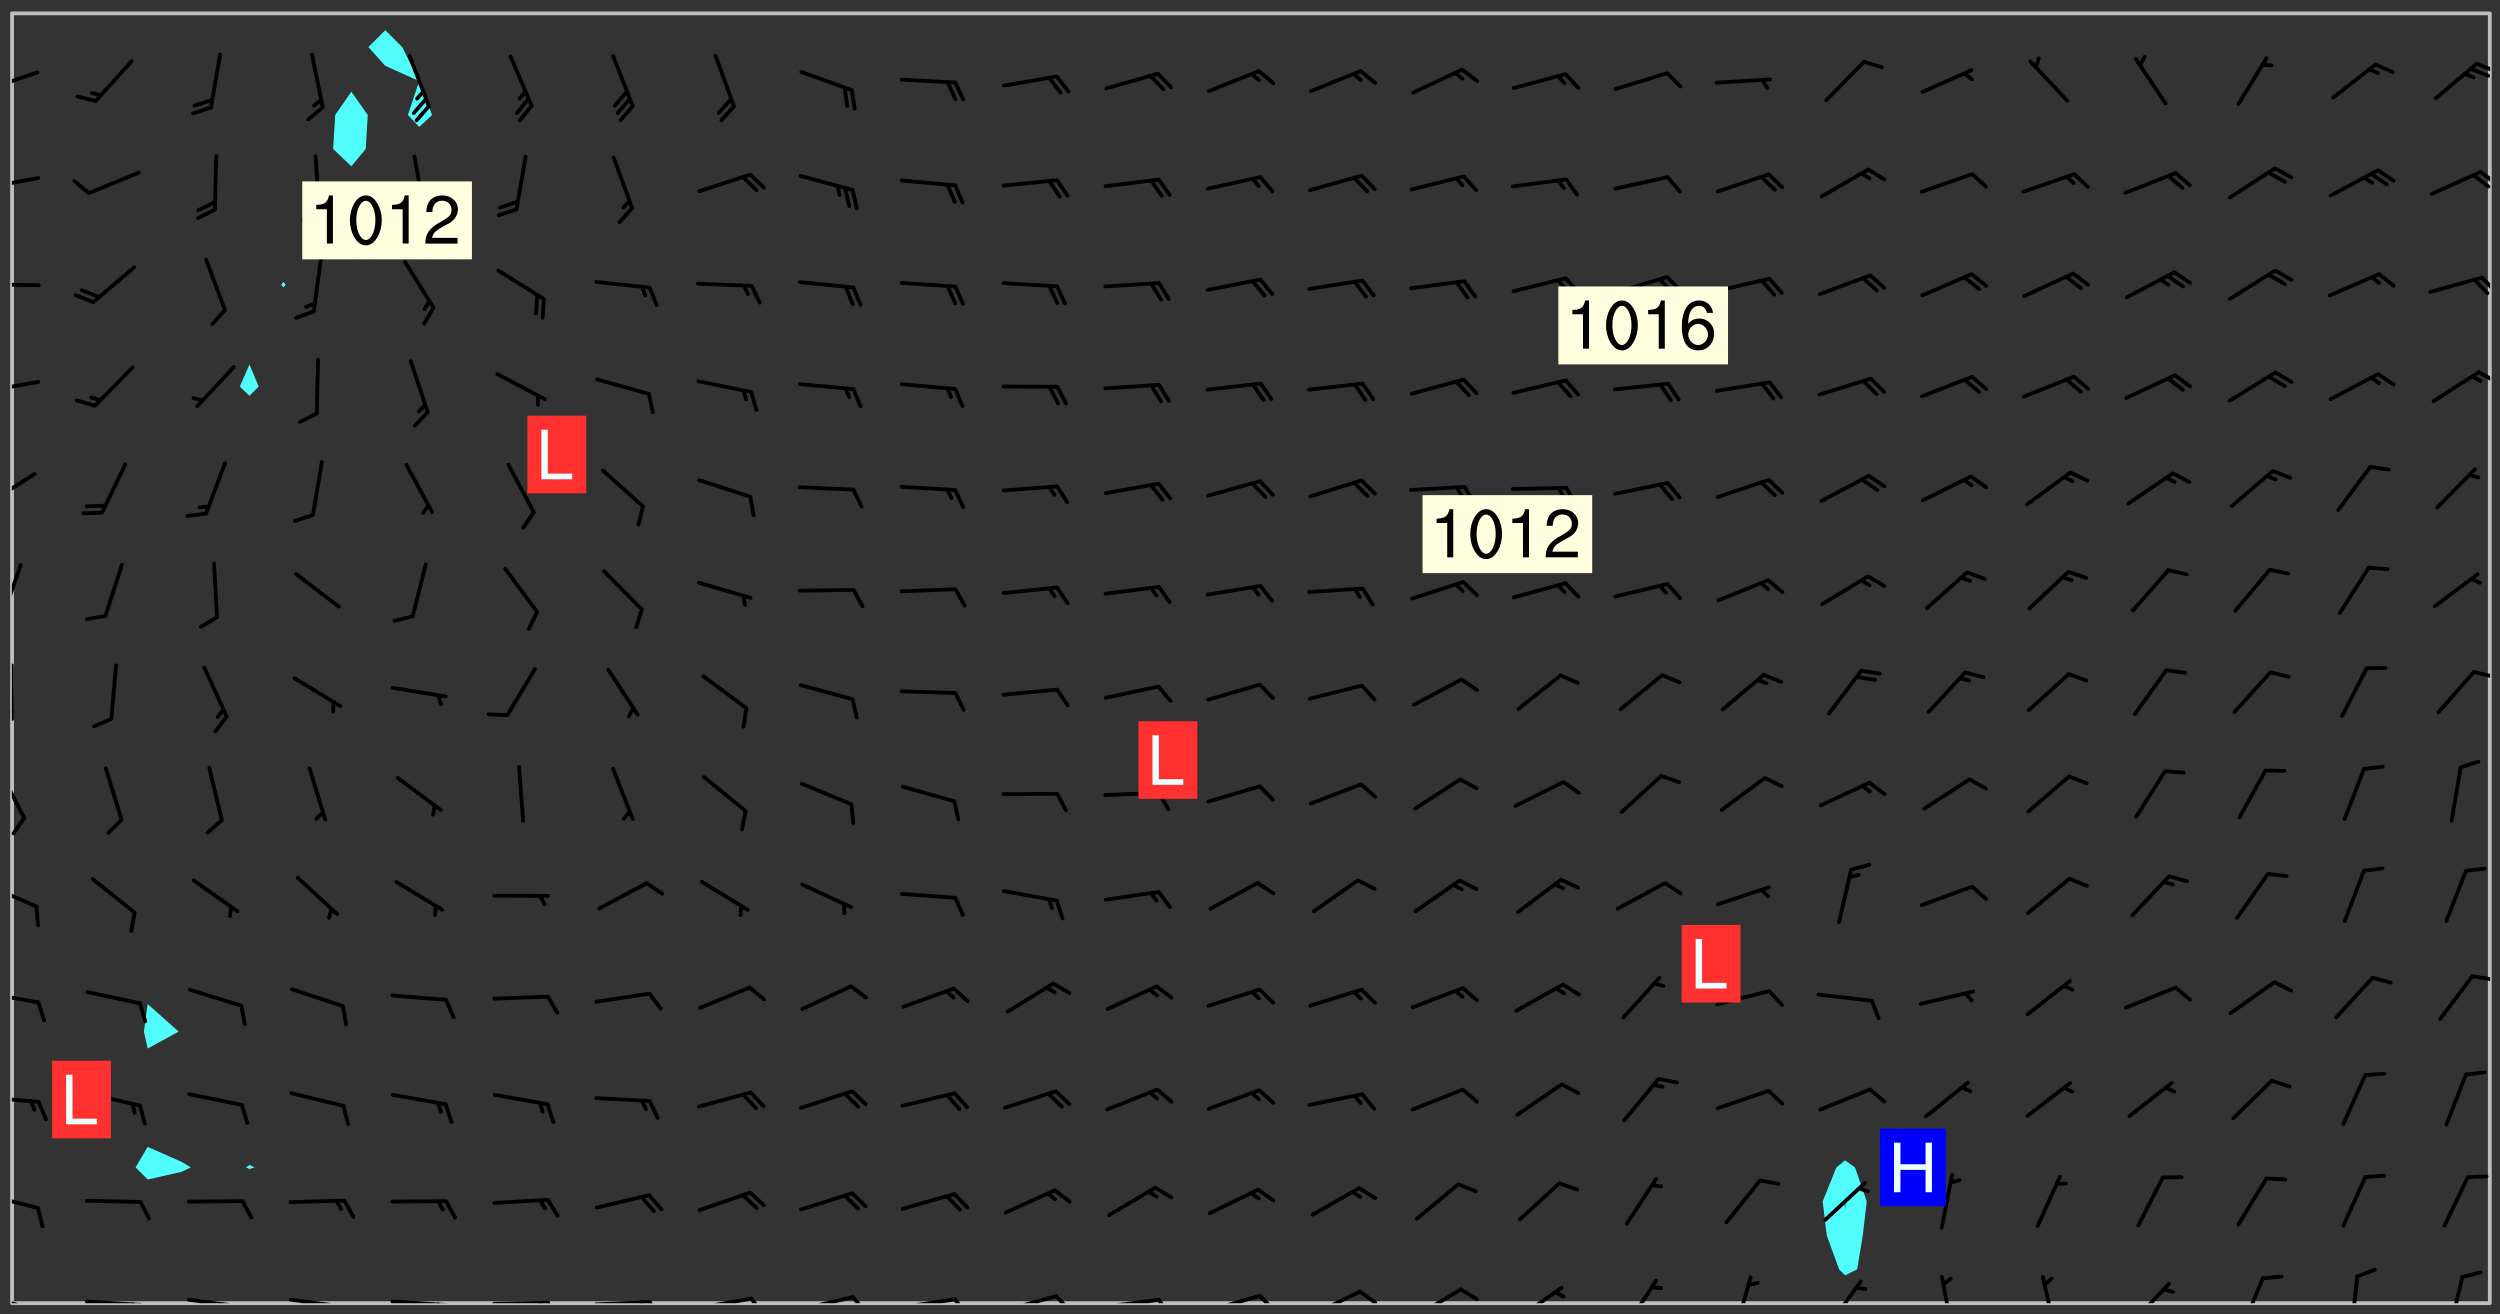 <svg xmlns="http://www.w3.org/2000/svg" role="img" xmlns:xlink="http://www.w3.org/1999/xlink" viewBox="142.45 309.95 326.84 171.84"><rect x="142.45" y="309.95" width="326.84" height="171.84" fill="#333333" stroke="none"/><defs><clipPath id="a"><path d="M144 311.672h1v168.656h-1zm0 0"/></clipPath><clipPath id="b"><path d="M144 311.672h324v168.656H144zm0 0"/></clipPath><clipPath id="c"><path d="M467 311.672h1v168.656h-1zm0 0"/></clipPath><clipPath id="d"><path d="M144 479h4v1.328h-4zm0 0"/></clipPath><clipPath id="e"><path d="M153 479h9v1.328h-9zm0 0"/></clipPath><clipPath id="f"><path d="M160 480h3v.328h-3zm0 0"/></clipPath><clipPath id="g"><path d="M159 480h2v.328h-2zm0 0"/></clipPath><clipPath id="h"><path d="M166 479h9v1.328h-9zm0 0"/></clipPath><clipPath id="i"><path d="M173 480h3v.328h-3zm0 0"/></clipPath><clipPath id="j"><path d="M180 479h8v1.328h-8zm0 0"/></clipPath><clipPath id="k"><path d="M187 480h2v.328h-2zm0 0"/></clipPath><clipPath id="l"><path d="M193 479h9v1.328h-9zm0 0"/></clipPath><clipPath id="m"><path d="M200 480h3v.328h-3zm0 0"/></clipPath><clipPath id="n"><path d="M199 480h2v.328h-2zm0 0"/></clipPath><clipPath id="o"><path d="M206 480h9v.328h-9zm0 0"/></clipPath><clipPath id="p"><path d="M213 480h3v.328h-3zm0 0"/></clipPath><clipPath id="q"><path d="M212 480h2v.328h-2zm0 0"/></clipPath><clipPath id="r"><path d="M220 479h8v1.328h-8zm0 0"/></clipPath><clipPath id="s"><path d="M227 479h2v1.328h-2zm0 0"/></clipPath><clipPath id="t"><path d="M226 479h2v1.328h-2zm0 0"/></clipPath><clipPath id="u"><path d="M233 479h8v1.328h-8zm0 0"/></clipPath><clipPath id="v"><path d="M240 479h3v1.328h-3zm0 0"/></clipPath><clipPath id="w"><path d="M246 479h9v1.328h-9zm0 0"/></clipPath><clipPath id="x"><path d="M253 479h3v1.328h-3zm0 0"/></clipPath><clipPath id="y"><path d="M260 479h8v1.328h-8zm0 0"/></clipPath><clipPath id="z"><path d="M267 479h3v1.328h-3zm0 0"/></clipPath><clipPath id="A"><path d="M273 479h8v1.328h-8zm0 0"/></clipPath><clipPath id="B"><path d="M280 479h3v1.328h-3zm0 0"/></clipPath><clipPath id="C"><path d="M286 479h9v1.328h-9zm0 0"/></clipPath><clipPath id="D"><path d="M293 479h3v1.328h-3zm0 0"/></clipPath><clipPath id="E"><path d="M300 479h8v1.328h-8zm0 0"/></clipPath><clipPath id="F"><path d="M306 479h4v1.328h-4zm0 0"/></clipPath><clipPath id="G"><path d="M313 478h8v2.328h-8zm0 0"/></clipPath><clipPath id="H"><path d="M320 478h3v2.328h-3zm0 0"/></clipPath><clipPath id="I"><path d="M327 478h7v2.328h-7zm0 0"/></clipPath><clipPath id="J"><path d="M333 478h3v2.328h-3zm0 0"/></clipPath><clipPath id="K"><path d="M340 478h7v2.328h-7zm0 0"/></clipPath><clipPath id="L"><path d="M354 477h6v3.328h-6zm0 0"/></clipPath><clipPath id="M"><path d="M369 476h3v4.328h-3zm0 0"/></clipPath><clipPath id="N"><path d="M381 477h5v3.328h-5zm0 0"/></clipPath><clipPath id="O"><path d="M396 476h2v4.328h-2zm0 0"/></clipPath><clipPath id="P"><path d="M409 476h3v4.328h-3zm0 0"/></clipPath><clipPath id="Q"><path d="M420 477h7v3.328h-7zm0 0"/></clipPath><clipPath id="R"><path d="M435 476h4v4.328h-4zm0 0"/></clipPath><clipPath id="S"><path d="M449 476h2v4.328h-2zm0 0"/></clipPath><clipPath id="T"><path d="M462 476h3v4.328h-3zm0 0"/></clipPath><clipPath id="U"><path d="M144 465h4v4h-4zm0 0"/></clipPath><clipPath id="V"><path d="M144 453h4v2h-4zm0 0"/></clipPath><clipPath id="W"><path d="M144 439h4v3h-4zm0 0"/></clipPath><clipPath id="X"><path d="M465 437h3v2h-3zm0 0"/></clipPath><clipPath id="Y"><path d="M144 425h4v4h-4zm0 0"/></clipPath><clipPath id="Z"><path d="M144 410h2v8h-2zm0 0"/></clipPath><clipPath id="aa"><path d="M144 416h2v4h-2zm0 0"/></clipPath><clipPath id="ab"><path d="M144 396h1v9h-1zm0 0"/></clipPath><clipPath id="ac"><path d="M144 402h1v2h-1zm0 0"/></clipPath><clipPath id="ad"><path d="M465 397h3v2h-3zm0 0"/></clipPath><clipPath id="ae"><path d="M144 383h2v8h-2zm0 0"/></clipPath><clipPath id="af"><path d="M144 371h4v5h-4zm0 0"/></clipPath><clipPath id="ag"><path d="M144 359h4v3h-4zm0 0"/></clipPath><clipPath id="ah"><path d="M466 358h2v3h-2zm0 0"/></clipPath><clipPath id="ai"><path d="M144 346h4v2h-4zm0 0"/></clipPath><clipPath id="aj"><path d="M466 345h2v4h-2zm0 0"/></clipPath><clipPath id="ak"><path d="M144 332h4v3h-4zm0 0"/></clipPath><clipPath id="al"><path d="M466 332h2v3h-2zm0 0"/></clipPath><clipPath id="am"><path d="M465 332h3v3h-3zm0 0"/></clipPath><clipPath id="an"><path d="M144 319h4v3h-4zm0 0"/></clipPath><clipPath id="ao"><path d="M466 318h2v2h-2zm0 0"/></clipPath><g id="ap" clip-path="url(#clip1)"><path fill="#fff" fill-opacity="0" fill-rule="evenodd" d="M0 0h1000v1000H0zm0 0"/><path fill="#d3d3d3" fill-opacity="0" fill-rule="evenodd" d="M162.152 355.867l-.234.293.059.234.117.172.176.234.293.348.113.059.117-.172.059-.234.176-.176.465-.176h.699l.234.293.289.816.059.176.176.23.352.234.699.699.172.176.234.348.234.41.289.582.41.465.23.234.234.176.117.23.176.293.172 1.164v.234l.059.289.059.117.117.117.348.41.117.172.176.176.176.234.117.172.172.352.059.234.234.406.234-.059-.176.176-.059.93h-.582l-.234-.113-.348.113-.117.117-.059.293-.059.176-.117.172-.465.293-.059.234-.059.113v.645l.059.172v.41l.059.059v.406l.059.406.117.176.059.059.23.641-.059.293v.699l-.059.582v.234l-.059.23-.055.352v1.922l.055.117h.426l-.367.117-.023.352.891 1.168 1.742.539 1.34.359v.539l.09.809.535.715 1.52.27.891-.086.09 1.164.535.18 1.16-.18 2.055-.984 1.16-.363 1.879-.176 1.695-.18-.18.719-1.516.086-1.25.09-.805.27-1.074.809.27.719.535.898-.18.625-.266.809.266 1.078.625.898.805.18 1.25-.18-.266.723.098.504.055.293v.172l.059.293v.406l.176.117.352.117h.406l.293-.176.113-.117.059-.117.117-.23.059-.176.352-.465.23-.176.176-.059.176.059.059.176.117.988.055.469.059.172.117.234.176.059.816.059h.289l.117.234.059.406.059.352v1.105l.117.293.117.348.289.699.176.352.582.754.352.176.172.059.469.234.641.465.348.234.293.176.293.055.23.062.816.348.293.176.113.172.352.352.117.176.523.641v.289l.059.352v.348l.059.352.059.289.117.059.172.059h.176l.582.234.176.117.176.289.176.234.113.234.293.23.117.117v.41l.059.055.289.234.234.117.059.117.117.172.059.117.23.234.059.176.234.059.117.059-.117.113-.059.117v.117l-.117.293-.117.289v.582l.176.117.117.059.059.117.117.117.113.059.176.348.059.352.059.406v.176l-.059.176-.117.699v.172l.117.176.293.293h.406l.176.117.117.172.117.293v.234h-.527l-.23-.234h-.234l-.176.059-.059.699.059.348.117.176.176.41.117.23.289.469.176.055h.523l.234.059.758.641.059.293v.234l.059.059.23.348v.352l-.117.172v.293l.293.289.293.176.172.059.293.176.293.117.582.406.289.234.293.176.219.16.016.012.23.176.641.523.176.234.117.176.176.176.113.172v.641l.117.176.469.117.582.117.234.059.23.113.293.117.113.059.586.352.289.172.176.062.176.055.176.059.699.352.289.176.234.055.289.176.234.117.641.406.293.117.172.059.234.059.41.059.23.059.234.117.059.172-.41.176.469.059.059.293.113.234.176.055.234.059.176.059.406.117.641.234.117.172.059.234v.176l-.059.117-.059.406.234.234.117.059.348.117.641.23.176.117.289.117.176.176.234.465.582 1.105.176.176.348.176.176.117.352.117 1.047.523.234.059.465.113.293.059.465.176.758.582.234.234.348.465.176.176.289.234.816.699.293.176.289.289.293.176.293.289.695.641.176.176.293.234.289.234.469.289.641.582.348.234.234.293.348.348.352.465.934.992.348.406.117.176.234.059.113.117.645.176.23.113.234.059.293.176.23.117.934.699.406.406.234.176.406.176.234.117.816.348.348.234.234.117.293.289.23.117.758.352.352.172.23.059.293.117.234.059.871.176h.816l.469.23.172.059.875.699.465.117.293.059.176.059.23.059.469.059.348.059.352.059.406.059h.293l.172.059v.23l.176.176h.293l.348.059.352.059.699.117h.641l.465-.234.293-.176.172-.117.41-.172.289-.176.934-.465.469-.293.523-.293.465-.172.465-.176 1.051-.465.289-.117.41-.117.289-.117.527-.176 1.516-.699.582-.348.289-.059.293-.059.348-.117.875-.23.352-.117h.113l.234-.059.875-.234.234-.059h.812l.352-.059.816-.117.172-.059.352-.055.293-.059.23-.059.816-.176.176-.059h.348l.234-.059.465-.117.758-.172.234-.059h.348l.41-.117.289-.059 1.285-.059h.289l.41-.059.23-.059h.176l.875-.117h.406l.41-.117h.348l.352-.113.871-.059h1.75l1.047.289.41.117.289.117.352.117.289.117 1.051.172.289.059h.293l.293.059.172.059.41.059.172.059.117.059h.117l.117.059.352.059h.113l.41.066 1.922.395 1.926.395 1.52.449 1.695.719 2.145.805 1.605-.719 1.43-.805 1.16-1.078 1.25-.449 3.035-.719 1.875-.359 2.145-1.348 2.234-1.254 2.5-1.258 1.695-.449 1.785-.18 1.16-.27.625.539 1.34-.27.715-.988.984-1.344.445-.18.805-.359 1.875-.539 1.785-.449 1.25-.27 1.16-.09 1.699-.09 1.961-.27 1.25-.09h.539l.625-.09h.891l2.145-.18 2.41-.18 2.59-.09 1.695.18 1.609.09 1.43.359 1.16.719 1.875.988 1.16 1.527.266.715.629.09.355.898.535.539.535 1.527 1.074.359h.535l-.805.535.09 1.707.715 2.695.891.805.895.988.715 1.258 1.785.539 1.52-.18.355 1.344 1.609-.805.98-.539.27.27.316-.215.219-.145.801.449.449-.359h.355l.535-.27.539-.719.535-.27.625-.988 1.16.449.84.371 1.395.617 1.695-.18h1.605l1.785.09.18-1.707.535-1.344.805.27.492.848.402.406-.09.539v.359l.715.449.711-.27h1.43l.359.988.445 1.258.715 1.344 1.25.629 1.695.629.715-.18.18-.539.98-.09.449.359.086 1.258-.266.629-.535.18v.539l.715.984.266.539.984.988.801 1.078-.266.359-.09.898-.625 2.332-.355 2.066-.09 1.793-.18.719-.09.539v1.438l-.98 1.883-.359 1.707-.535.898-.805 1.168-.266.539 2.055 1.254.086.359-.355.539-.09-.18v.809l.09 1.438-.445.715-1.074.094-.266.715.535.898.805.719 1.16.809 1.34.27.445.359-.355.449-1.789-.09-1.25-.449-.715-.719-.625-.09-.176 3.59-.188 1.309h89.359V311.703h-55.27v49.082l.762.125 3.289.543 2.023 2.836v2.754l2.352.332 2.348.332h4.051l-1.379 4.16-2.023.707-2.023.703-.543.344-2.594 1.617-.188.117-2.023-2.078-.73-2.742-2.672-2.078-1.375-3.5-.066-.082-1.957-2.672 2.75-1.418v-49.082H294.422v91.414l.117.031.133.012.074.074.105.047.09.059.086.059.09.059.297.297.059.09.031.117.027.117.016.137-.031.117-.059.09-.059.086-.043.105-.047.102-.027.121v.145l.176.27.148.148.074.086.074.074.043.105.062.09.059.086.043.105.059.09.047.102.043.105.059.086.117.18.074.074.062.086.059.09.043.105.059.09.059.086.062.09.059.09.043.102.117.18.074.074.059.086.074.074.09.059.105.047h.148l.133-.016.133.016.102-.047.074-.074.047-.102-.016-.133v-.148l-.047-.105-.027-.117-.047-.102-.027-.121-.043-.102-.062-.09-.043-.102-.043-.105-.031-.117-.016-.133-.012-.137.086-.059.059-.086.121-.031.043.105.016.133v.117l.059.102.059.09.09.059.148.148.059.09.043.105-.012.102.086.059.105.047.086.059.09.059.074.074-.117.027-.105.047-.086.059-.074.074-.059.09-.062.086-.027.121-.047.102-.043.105-.031.117-.012.133-.016.133v.148l.027.117.047.105.043.102.059.09.074.074.09.059.074.074.09.059.059.09.043.105.047.102.117.031.133.016h.148l.117-.031.105.043.043.105.047.102.027.121L299.5 410l.027.117.031.121.027.117.105.043.102.047.133-.016.148.148.062.086.074.074.07.074.09.062.105.043.102.043.117.031.137.016.117-.031.074-.074.027-.117-.012-.133-.031-.121-.027-.117.043-.105h.117l.09.062.117.027h.148l.133.016h.148l.133.016.133-.016h.148l.133-.016.133-.012.137.012.117-.027.133-.016.191-.059-.059.176-.016.133-.027.121-.016.133-.059.086-.133.016-.105.047-.105.043-.117.031-.117.027-.266.031h-.148l-.133.016-.074.074.059.086.148.148.117.18.074.07.09.062.09.059.086.059.09.059.102.043.105.062.105.043.086.059.105.047.102.043.18.117.059.09-.043.102-.047.105.016.133.223.223.059.09.043.102.031.121.043.102.016.133.031.117.012.137.031.117.148.148.102.043.105.043.117.031.133.016.137.016h.117l.117-.031.09-.059.043-.105.047-.102.043-.105.031-.117.012-.133v-.148l-.012-.133-.016-.133-.031-.117-.043-.105-.047-.105-.043-.102-.043-.105-.016-.133.016-.133.027-.117.031-.117.027-.121.047-.102.09-.059.086-.062.074-.074.09-.059.223-.223.059-.086.074-.074.117-.18.059-.086v-.148l-.074-.074-.102-.047-.105-.043-.102-.043-.059-.09-.047-.105-.027-.117.09-.059.117-.031.102-.043.18-.117.148-.148.012-.133-.012-.105-.09-.059-.133.016h-.148l-.133.016-.133-.016-.121-.031-.086-.059-.074-.074-.059-.09-.062-.086-.117-.18-.059-.086.031-.121.086-.059.121-.031.059-.086v-.121l-.031-.117-.059-.09-.059-.086-.047-.105-.027-.117-.016-.133.059-.09.074-.074.09-.059.117-.18.074-.074.059-.086.148-.148.121-.031.133-.016.133.016.074.074.043.105.016.133-.031.117-.117.031-.133.012-.148.148-.043.105-.047.102-.027.121-.031.117v.148l.031.117.043.105.059.09.074.07.074.074.117.031.121.027.117-.027.133-.016h.117l.09.059.074.074.047.105.059.086.102.047.133.016.105.043.086.059-.012.105-.074.074-.18.117-.059.09-.09.059-.07.074-.074.074-.062.09-.027.117-.016.133.016.133-.016.133v.148l.016.133.027.117.031.121.074.074.09.059.086.059.09.059.117.031v.086l-.102.047-.09.059-.266.031-.117.027h-.148l-.105.043-.102.047-.059.09-.062.234-.012.133-.031.121-.016.133v.293l-.012.133.012.137.016.133.133.016.133.012.121.031.086.059.074.074.047.105.043.102.016.133v.445l-.016.133v.445l.031.266.027.117.016.133.031.117.086.211.031.266v.148l-.031.117-.027.117-.031.121-.027.117-.031.117-.031.121-.012.133-.016.133.09.059.117-.031.102.016.047.105-.031.266v.441l-.043.105-.047.105-.043.102-.043.105-.059.086-.031.121-.043.117-.031.117-.016.133.016.133.059.09.105.047.086.059.059.086-.012.137-.031.117-.043.102v.445l-.016.133v.148l-.031.117-.043.105-.027.117-.047.105-.043.102-.031.121-.027.117-.031.133-.031.117-.027.117-.043.105-.031.117-.031.121-.012.133-.016.133v.297l.027.117v.148l.047.398.027.117.059.09.121.031h.148l.133-.016.059.09v.117l-.059.09-.09.059-.102.043-.105.047-.09.059-.086.059-.137.016-.117-.031-.133-.016-.102.047-.062.086-.012.137-.016.133-.031.117-.027.117-.016.133-.031.121v.297l.016.133.031.117v.148l.012.133v.148l-.027.117-.047.102-.027.121-.031.117-.059.09-.074.074-.102.043-.105.047-.117.027-.121.031-.102-.047.059-.086.105-.047.027-.117.031-.117.027-.121.031-.117v-.148l.016-.133-.031-.117-.043-.105-.105.016-.074.074-.102.043-.09.062-.074.074-.043.102-.016.133-.031.117L304.25 426l-.031.117-.027.117-.031.121-.027.117-.031.117-.043.105-.09.059h-.09l-.117-.031-.031-.086.016-.137-.031-.117v-.148l-.012-.133v-.148l-.062-.234-.027-.121-.043-.102-.047-.105-.059-.086-.059-.09-.043-.105-.062-.086-.148-.148-.07-.074-.105-.047-.105-.043-.102-.043-.297-.297-.09-.074-.086-.059-.105-.043-.09-.062-.086-.059-.105-.043-.09-.059-.086-.062-.074-.07-.105-.047-.086-.059-.105-.043-.09-.062-.102-.043-.105-.043-.086-.059-.105-.047-.105-.043-.102-.047-.09-.059-.102-.043-.105-.043-.09-.062-.117-.027-.133-.016-.133.016H299.75l-.133.016-.117-.031-.09-.059-.074-.074-.09-.059-.102-.047h-.148l-.121-.027-.102-.043-.074-.074-.117-.18-.09-.059-.102-.043-.09-.062-.105-.043-.09-.059-.086-.059-.105-.047-.059-.086-.059-.09-.043-.105-.047-.102-.074-.074-.086-.059-.074-.074-.09-.059-.223-.223-.043-.105-.031-.266.105-.043h.145l.105.043.074.074.09.059.086.059.105.047.09.059.148.148.07.074.148.148.062.086.074.074.086.059.074.074.09.062.09.059.086.059.27.176.102.047.105.043.102.043.047-.074.059-.086.074-.074.07-.074.105.043.074.074.059.09.043.102.047.105.043.105.121.027.117-.027.074-.09.043-.105.059-.09.074-.074.105-.043.117-.027.133.012.09.059.148.148.059.09.043.105.047.102.043.105.043.102.105.047.105.043.133.016.086-.059.059-.09.074-.074.105-.043.117.027.105.047.102.043.105.043.102.047.18.117v.117l-.016.133.016.133.016.137.059.086.102.047.121.027.117.031h.148l.117-.031.059-.09.18-.117.059-.09.074-.074.059-.086.117-.18.18-.117.117.031.09.059.043.074-.016.133v.117l.09.059h.148l.133-.016.133-.012.266-.031.105-.043.117-.031.121-.027.074-.074.07-.074.062-.09-.016-.105-.047-.102-.102-.043-.105-.016-.117.027-.266.031h-.148l-.074-.074-.09-.059-.117-.031-.117-.027-.133-.016h-.148l-.133.016h-.297l-.105-.047-.148-.148-.043-.102-.059-.09.223-.223.086-.059.105-.043.117-.031.133-.016.133.016.137.016.102.043.133-.012.09-.062.102-.043.062-.09-.047-.102-.09-.059-.117-.031-.102-.043-.059-.09-.062-.09v-.117l.016-.133.105-.047.074-.07v-.121l-.09-.059-.031-.117.09-.059.074-.074.043-.105.059-.09.047-.102.016-.133v-.148l-.047-.105-.043-.102-.09-.059-.133-.016-.102-.043-.137-.016-.117-.031h-.445l-.133-.016-.133-.012-.133-.016-.117-.031h-.148l-.133-.016-.133-.012-.266-.031-.121-.043-.086-.059-.074-.074v-.148l.012-.133.105-.047.102-.043.133-.016h.152l.133-.016h.293l.121.031.102.043.09.059.234.062.121-.047.09-.059.102-.043.133-.016.105.043.102.047.133.012.121-.027h.145l.121-.031.117-.027.105-.047.074-.074.086-.059.148-.148.059-.086.047-.105.027-.117.016-.105-.102-.043-.09-.059-.117-.031-.105-.043-.09-.062-.074-.086-.074-.074-.102-.043-.105-.047-.102-.043-.059-.09-.047-.102-.086-.211-.062-.086-.059-.09-.074-.074-.086-.059h-.27l-.117.031-.09.059-.102.043-.133.016-.105-.016-.027-.117-.062-.09-.117-.031-.102-.043-.148-.148-.031-.117-.016-.105.074-.074.18-.117.117-.027.117-.031.137.016.102.043.105.043.102.047.105.043.117.031.133.016.117.027.133.016.105-.016.09-.059-.074-.074-.105-.043-.074-.074-.074-.09-.148-.148-.086-.059-.09-.059-.074-.074-.09-.059-.102-.047-.121-.027-.102-.047-.105-.043-.117-.031-.102-.043-.121-.031h-.148l-.117.031-.105.043-.086.062-.18.117-.086.059-.09.059-.105.047-.086.059-.105.043-.102.043-.105.047-.074.074-.059.09-.059.086-.047.105-.059.086-.074.074-.133-.012-.117-.031h-.117l-.074.074-.09.059-.074.074-.09.059-.086.059-.105.047-.102.043-.137.016-.102-.043-.148-.148-.105-.047h-.086l-.105.047-.102.043-.121.031-.117-.031-.074-.074v-.117l.031-.121.074-.07.059-.09.074-.074.117-.031.105-.043h.293l.133-.016.137-.016.102-.043.09-.059.102-.047.09-.059.133-.012.09.059.133.012.09-.059.086-.059.105-.043.09-.059.086-.062.09-.059.148-.148.059-.086.059-.09.105-.043.133-.016.117.027.121.031.059-.059.059-.09.031-.266.027-.117.105.012.133.016.102-.043.09-.059.059-.09.074-.074.059-.09.047-.102.012-.133-.012-.133-.047-.105-.148-.148-.059-.09-.059-.086-.043-.105v-.445l.016-.133v-.148l.012-.133-.059-.059-.09.059-.102-.043-.18-.117-.086-.059-.062-.09-.059-.09-.074-.074-.086-.059-.121.031-.102.012-.105.047-.086.059-.105.043-.148.148-.09.059-.086.059-.09.062-.105.043-.133.016v-.121l.105-.043.117-.031.074-.07.043-.105v-.148l-.027-.117-.148-.148-.133-.016h-.148l-.117.031-.105.043-.102.043-.09.062-.117.027-.074-.074.012-.133-.043-.102-.043-.105-.09-.059-.117.027-.121.031-.117.031-.102.043-.121.031-.102.043-.105.043-.09.059-.102.016v-.117l.016-.133-.059-.09-.074.043-.148.148-.059.09-.074.074-.047.105-.043.102-.074.074-.059.09-.074.074-.059.086-.074.074-.09.062-.074.07-.074.074-.102.016-.133.016-.105-.043v-.121l.148-.148.043-.102.059-.09.047-.102.043-.105.059-.09.031-.117.043-.102.031-.121.027-.117.047-.105.043-.102.043-.105.074-.07.09-.062.09-.059.102-.043h.297l.266-.031.105-.043-.074-.074-.117-.031-.105-.043-.09-.059-.102-.047-.09-.059-.102-.043-.105-.043-.09-.062-.086-.059-.105-.043-.102-.043-.121-.031-.117-.031-.102-.043L297.5 410.25l-.102-.043-.09-.059-.043-.105-.016-.133.102-.043.133-.016.137.016.133-.016.102-.043.059-.09.016-.105-.09-.059-.074-.074-.102-.043-.09-.059-.148-.148-.043-.105-.016-.133v-.293l-.059-.09-.09-.059-.074-.074-.043-.105-.031-.117-.059-.09-.074-.074-.117-.027-.074-.074-.09-.059-.09-.062-.086-.059-.074-.074-.059-.086-.047-.105-.086-.059-.148-.148-.195-.059-.133.016-.102.043-.074.074-.047.102-.043.105-.059.09-.059.086-.297.297-.09.059h-.086l-.062-.086-.043-.105.031-.117.059-.09.027-.117-.012-.133-.09-.062-.105.047-.117.027-.117.031-.27.176-.102.047-.117.027-.105.047-.09.059-.102.043-.059-.086-.047-.105.016-.133.047-.105.07-.074.074-.07.059-.09v-.148l-.043-.105h-.238l-.102.047-.031.117-.027.117-.031.121-.074.043-.133.016-.074-.047-.043-.102-.043-.105-.047-.102-.043-.105-.121.031-.102.043-.133.016-.117.031-.105.043-.09.059-.102.047-.121.027-.133.016-.102-.043-.059-.09-.047-.105-.043-.102-.043-.105v-.117l.059-.09.086-.059.18-.117.102-.047.105-.043.105-.059.102-.043.09-.062.102-.043.105-.059.102-.047.09-.059.105-.043.102-.043.09-.062.102-.043.137-.016.117.031.102.043.121.031.102.043.105.047.102.043.105.043.102.047.105.043.102.043.105.047.086.059.105.043.117.031.105.043.102.047.09.059.105.043.102.043.105.047.117.027.102.047.121.027h.148l.086-.059.016-.102.059-.09-.027-.117-.074-.074-.117-.18-.074-.074-.09-.074-.18-.117-.086-.059-.105-.043-.102-.047-.27-.176-.059-.09-.074-.074-.059-.09-.043-.102-.031-.117-.016-.137v-.562l-.012-.133-.016-.133-.031-.117-.016-.133-.012-.133-.031-.121-.223-.223-.059-.086-.016-.105.031-.117.133-.016v-91.414H172.992v1.453l-.059.234-.352 1.051-.172.523-.117.348-.176.41-.117.172-.234.293-.23.059h-.352l-.117.059-.23.406v.293l.117.176.23.23.117.234.641.758.293.465.176.234.23.352.234.348.641.816.176.465.172.41.117.695.176.469.117 1.398.059.465v.875l.117 1.047v4.781l-.059.465-.352 1.281-.176.523-.113.41-.352.93L172.934 336l-.234.582-.117.176-.172.348-.176.406-.352.816-.059.293-.113.293-.117.289-.059.176-.117.875-.059.406-.059.117-.059.176-.059.172-.23.527-.117.172v.234l-.117.234-.059.172-.176.586v.289l-.059.176v.293l-.059.113-.059.527v.172l-.055.234v2.621l-.176.816-.117.176-.176.234-.117.172-.113.234-.586.934-.23.289-.293.465-.176.234-.289.352-.352.699-.113.23-.176.41-.176.23-.406.527-.816.699-.293.172-.289.234-.176.117-.176.176-.523.406-.527.176-.172.176-.234.055-.641.176h-.758m12.211 31.023l-1.074.449.359.895 1.25-.715.445-.539-.98-.09"/><path fill="#d3d3d3" fill-opacity="0" fill-rule="evenodd" d="M201.508 416.598h-.895l.449.629.98.359.805-.09.445-.988-.176.09-.715-.355-.895.355m154.621 59.07l-.059-.523v-.293l.113-.293.059-.23.469-.469h.113l.117-.113.117-.059h.176l.234-.059h.348l.234.059.117.059.23.172.059.176.117.582v.293l-.117.176-.172.289-.176.176-.527.523-.23.234-.117.059h-.176l-.117-.059-.406-.293-.176-.117-.117-.059-.059-.113-.055-.117m6.641-10.957l-.059-.172v-1.109l.059-.172.176-.059.172-.059h.176l.234-.059.117.059.059.699-.059.172-.117.176-.117.059-.234.523-.113.059h-.234l-.059-.117m9.613-14.391l-.117-.176v-.699l.293-.875.117-.172.176-.352.113-.23.117-.293.352-.758.117-.23.172-.234h.176l.117-.059h.641l.117.059.234.234.172.113.352.293.117.117.113.176v.113l.117.059.117.117v.699l-.059.176v.23l-.059.176-.348 1.051-.117.23-.117.234-.117.059-.23.234-.641.289h-.875l-.41-.117-.641-.465"/><path fill="none" stroke="#bebebe" stroke-linecap="round" stroke-linejoin="round" stroke-miterlimit="10" stroke-width=".5" d="M467.957 311.695H144.027v168.625h323.93v-168.625"/><g clip-path="url(#a)"><path fill="#fff" fill-opacity="0" fill-rule="evenodd" d="M144 475.891v4.438h.004H144V311.672h.004H144v164.219"/></g><g clip-path="url(#b)"><path fill="#fff" fill-opacity="0" fill-rule="evenodd" d="M144.004 480.328V311.672h17.75v129.543l-.488 3.605.488 2.215v12.855l-1.574 2.684 1.574 1.582 4.438-1.004 1.195-.578-1.195-.73-4.438-1.953v-12.855l4.051-2.215-4.051-3.605V311.672h13.312v45.926l-1.266 2.895 1.266 1.199v100.566l-.461.316.461.211.668-.211-.668-.316V361.691l1.199-1.199-1.199-2.895v-45.926h4.441v35.145l-.301.363.301.34.301-.34-.301-.363v-35.145h4.438v24.695l-.871 1.934.871.895.871-.895-.871-1.934v-24.695h4.438v10.266l-2.109 3.047-.273 4.441 2.383 2.27 1.883-2.27.262-4.441-2.145-3.047v-10.266h4.438v2.227l-2.211 2.211 2.211 2.449 4.43 1.988-1.473 4.438 1.484 1.555 1.676-1.555-1.668-4.438-.008-.008-2.227-4.43-2.215-2.211v-2.227h190.852v149.977l-1.145.926-1.789 4.441.535 4.438 1.609 4.438.789.785 1.578-.785.734-4.438.516-4.438-1.531-4.441-1.297-.926V311.672h84.324v168.656H144.004"/></g><path fill="#50fcfc" fill-rule="evenodd" d="M161.754 464.156l-1.574-1.582 1.574-2.684 4.438 1.953 1.195.73-1.195.578-4.438 1.004m0-17.121l-.488-2.215.488-3.605 4.051 3.605-4.051 2.215m13.312-85.344l-1.266-1.199 1.266-2.895 1.199 2.895-1.199 1.199m0 101.094l-.461-.211.461-.316.668.316-.668.211m4.441-115.266l-.301-.34.301-.363.301.363-.301.34m4.438-8.324l-.871-.895.871-1.934.871 1.934-.871.895m4.438-7.5L186 329.426l.273-4.441 2.109-3.047 2.145 3.047-.262 4.441-1.883 2.27m4.438-13.137l-2.211-2.449 2.211-2.211 2.215 2.211 2.227 4.43.008.008 1.668 4.438-1.676 1.555-1.484-1.555 1.473-4.438-4.43-1.988m188.453 152.895l-.535-4.438 1.789-4.441 1.145-.926v5.023l-.191.344.191.887.184-.887-.184-.344v-5.023l1.297.926 1.531 4.441-.516 4.438-.734 4.438-1.578.785-.789-.785-1.609-4.438"/><path fill="#00e8fc" fill-rule="evenodd" d="M383.672 467.902l-.191-.887.191-.344.184.344-.184.887"/><g clip-path="url(#c)"><path fill="#fff" fill-opacity="0" fill-rule="evenodd" d="M467.996 480.328H468V311.672h-.004H468v168.656h-.004"/></g><g clip-path="url(#d)"><path fill="none" stroke="#000" stroke-linecap="round" stroke-linejoin="round" stroke-miterlimit="10" stroke-width=".5" d="M147.359 481.359l-6.719-2.062"/></g><g clip-path="url(#e)"><path fill="none" stroke="#000" stroke-linecap="round" stroke-linejoin="round" stroke-miterlimit="10" stroke-width=".5" d="M160.82 480.539l-7.012-.422"/></g><g clip-path="url(#f)"><path fill="none" stroke="#000" stroke-linecap="round" stroke-linejoin="round" stroke-miterlimit="10" stroke-width=".5" d="M160.82 480.539l1.023 2.234"/></g><g clip-path="url(#g)"><path fill="none" stroke="#000" stroke-linecap="round" stroke-linejoin="round" stroke-miterlimit="10" stroke-width=".5" d="M159.801 480.477l.512 1.117"/></g><g clip-path="url(#h)"><path fill="none" stroke="#000" stroke-linecap="round" stroke-linejoin="round" stroke-miterlimit="10" stroke-width=".5" d="M174.113 480.781l-6.969-.902"/></g><g clip-path="url(#i)"><path fill="none" stroke="#000" stroke-linecap="round" stroke-linejoin="round" stroke-miterlimit="10" stroke-width=".5" d="M174.113 480.781l.867 2.293"/></g><g clip-path="url(#j)"><path fill="none" stroke="#000" stroke-linecap="round" stroke-linejoin="round" stroke-miterlimit="10" stroke-width=".5" d="M187.43 480.789l-6.969-.922"/></g><g clip-path="url(#k)"><path fill="none" stroke="#000" stroke-linecap="round" stroke-linejoin="round" stroke-miterlimit="10" stroke-width=".5" d="M187.43 480.789l.855 2.301"/></g><g clip-path="url(#l)"><path fill="none" stroke="#000" stroke-linecap="round" stroke-linejoin="round" stroke-miterlimit="10" stroke-width=".5" d="M200.766 480.559l-7.012-.461"/></g><g clip-path="url(#m)"><path fill="none" stroke="#000" stroke-linecap="round" stroke-linejoin="round" stroke-miterlimit="10" stroke-width=".5" d="M200.766 480.559l1.008 2.238"/></g><g clip-path="url(#n)"><path fill="none" stroke="#000" stroke-linecap="round" stroke-linejoin="round" stroke-miterlimit="10" stroke-width=".5" d="M199.746 480.492l.504 1.121"/></g><g clip-path="url(#o)"><path fill="none" stroke="#000" stroke-linecap="round" stroke-linejoin="round" stroke-miterlimit="10" stroke-width=".5" d="M214.09 480.266l-7.027.125"/></g><g clip-path="url(#p)"><path fill="none" stroke="#000" stroke-linecap="round" stroke-linejoin="round" stroke-miterlimit="10" stroke-width=".5" d="M214.09 480.266l1.188 2.148"/></g><g clip-path="url(#q)"><path fill="none" stroke="#000" stroke-linecap="round" stroke-linejoin="round" stroke-miterlimit="10" stroke-width=".5" d="M213.066 480.285l.594 1.074"/></g><g clip-path="url(#r)"><path fill="none" stroke="#000" stroke-linecap="round" stroke-linejoin="round" stroke-miterlimit="10" stroke-width=".5" d="M227.402 480.18l-7.023.297"/></g><g clip-path="url(#s)"><path fill="none" stroke="#000" stroke-linecap="round" stroke-linejoin="round" stroke-miterlimit="10" stroke-width=".5" d="M227.402 480.18l1.242 2.117"/></g><g clip-path="url(#t)"><path fill="none" stroke="#000" stroke-linecap="round" stroke-linejoin="round" stroke-miterlimit="10" stroke-width=".5" d="M226.379 480.223l.621 1.059"/></g><g clip-path="url(#u)"><path fill="none" stroke="#000" stroke-linecap="round" stroke-linejoin="round" stroke-miterlimit="10" stroke-width=".5" d="M240.668 479.73l-6.926 1.199"/></g><g clip-path="url(#v)"><path fill="none" stroke="#000" stroke-linecap="round" stroke-linejoin="round" stroke-miterlimit="10" stroke-width=".5" d="M240.668 479.73l1.504 1.938"/></g><g clip-path="url(#w)"><path fill="none" stroke="#000" stroke-linecap="round" stroke-linejoin="round" stroke-miterlimit="10" stroke-width=".5" d="M253.945 479.535l-6.848 1.586"/></g><g clip-path="url(#x)"><path fill="none" stroke="#000" stroke-linecap="round" stroke-linejoin="round" stroke-miterlimit="10" stroke-width=".5" d="M253.945 479.535l1.609 1.852"/></g><g clip-path="url(#y)"><path fill="none" stroke="#000" stroke-linecap="round" stroke-linejoin="round" stroke-miterlimit="10" stroke-width=".5" d="M267.312 479.82l-6.953 1.016"/></g><g clip-path="url(#z)"><path fill="none" stroke="#000" stroke-linecap="round" stroke-linejoin="round" stroke-miterlimit="10" stroke-width=".5" d="M267.312 479.82l1.453 1.977"/></g><g clip-path="url(#A)"><path fill="none" stroke="#000" stroke-linecap="round" stroke-linejoin="round" stroke-miterlimit="10" stroke-width=".5" d="M280.543 479.414l-6.785 1.828"/></g><g clip-path="url(#B)"><path fill="none" stroke="#000" stroke-linecap="round" stroke-linejoin="round" stroke-miterlimit="10" stroke-width=".5" d="M280.543 479.414l1.676 1.793"/></g><g clip-path="url(#C)"><path fill="none" stroke="#000" stroke-linecap="round" stroke-linejoin="round" stroke-miterlimit="10" stroke-width=".5" d="M293.953 479.887l-6.973.883"/></g><g clip-path="url(#D)"><path fill="none" stroke="#000" stroke-linecap="round" stroke-linejoin="round" stroke-miterlimit="10" stroke-width=".5" d="M293.953 479.887l1.414 2.004"/></g><g clip-path="url(#E)"><path fill="none" stroke="#000" stroke-linecap="round" stroke-linejoin="round" stroke-miterlimit="10" stroke-width=".5" d="M307.16 479.359l-6.758 1.938"/></g><g clip-path="url(#F)"><path fill="none" stroke="#000" stroke-linecap="round" stroke-linejoin="round" stroke-miterlimit="10" stroke-width=".5" d="M307.16 479.359l1.703 1.766"/></g><g clip-path="url(#G)"><path fill="none" stroke="#000" stroke-linecap="round" stroke-linejoin="round" stroke-miterlimit="10" stroke-width=".5" d="M320.266 478.812l-6.34 3.035"/></g><g clip-path="url(#H)"><path fill="none" stroke="#000" stroke-linecap="round" stroke-linejoin="round" stroke-miterlimit="10" stroke-width=".5" d="M320.266 478.812l1.973 1.453"/></g><g clip-path="url(#I)"><path fill="none" stroke="#000" stroke-linecap="round" stroke-linejoin="round" stroke-miterlimit="10" stroke-width=".5" d="M333.426 478.523l-6.027 3.613"/></g><g clip-path="url(#J)"><path fill="none" stroke="#000" stroke-linecap="round" stroke-linejoin="round" stroke-miterlimit="10" stroke-width=".5" d="M333.426 478.523l2.102 1.266"/></g><g clip-path="url(#K)"><path fill="none" stroke="#000" stroke-linecap="round" stroke-linejoin="round" stroke-miterlimit="10" stroke-width=".5" d="M346.605 478.316l-5.762 4.023"/></g><path fill="none" stroke="#000" stroke-linecap="round" stroke-linejoin="round" stroke-miterlimit="10" stroke-width=".5" d="M345.77 478.902l1.09.559"/><g clip-path="url(#L)"><path fill="none" stroke="#000" stroke-linecap="round" stroke-linejoin="round" stroke-miterlimit="10" stroke-width=".5" d="M358.965 477.391l-3.848 5.879"/></g><path fill="none" stroke="#000" stroke-linecap="round" stroke-linejoin="round" stroke-miterlimit="10" stroke-width=".5" d="M358.406 478.246l1.223.109"/><g clip-path="url(#M)"><path fill="none" stroke="#000" stroke-linecap="round" stroke-linejoin="round" stroke-miterlimit="10" stroke-width=".5" d="M371.324 476.953l-1.938 6.754"/></g><path fill="none" stroke="#000" stroke-linecap="round" stroke-linejoin="round" stroke-miterlimit="10" stroke-width=".5" d="M371.043 477.934l1.199-.254"/><g clip-path="url(#N)"><path fill="none" stroke="#000" stroke-linecap="round" stroke-linejoin="round" stroke-miterlimit="10" stroke-width=".5" d="M385.715 477.473l-4.09 5.715"/></g><path fill="none" stroke="#000" stroke-linecap="round" stroke-linejoin="round" stroke-miterlimit="10" stroke-width=".5" d="M385.121 478.305l1.215.16"/><g clip-path="url(#O)"><path fill="none" stroke="#000" stroke-linecap="round" stroke-linejoin="round" stroke-miterlimit="10" stroke-width=".5" d="M396.324 476.879l1.324 6.902"/></g><path fill="none" stroke="#000" stroke-linecap="round" stroke-linejoin="round" stroke-miterlimit="10" stroke-width=".5" d="M396.52 477.883l.953-.77"/><g clip-path="url(#P)"><path fill="none" stroke="#000" stroke-linecap="round" stroke-linejoin="round" stroke-miterlimit="10" stroke-width=".5" d="M409.527 476.902l1.547 6.855"/></g><path fill="none" stroke="#000" stroke-linecap="round" stroke-linejoin="round" stroke-miterlimit="10" stroke-width=".5" d="M409.754 477.898l.93-.801"/><g clip-path="url(#Q)"><path fill="none" stroke="#000" stroke-linecap="round" stroke-linejoin="round" stroke-miterlimit="10" stroke-width=".5" d="M426.027 477.77l-4.82 5.117"/></g><path fill="none" stroke="#000" stroke-linecap="round" stroke-linejoin="round" stroke-miterlimit="10" stroke-width=".5" d="M425.324 478.516l1.184.324"/><g clip-path="url(#R)"><path fill="none" stroke="#000" stroke-linecap="round" stroke-linejoin="round" stroke-miterlimit="10" stroke-width=".5" d="M438.273 477.082l-2.684 6.492"/></g><path fill="none" stroke="#000" stroke-linecap="round" stroke-linejoin="round" stroke-miterlimit="10" stroke-width=".5" d="M438.273 477.082l2.441-.238"/><g clip-path="url(#S)"><path fill="none" stroke="#000" stroke-linecap="round" stroke-linejoin="round" stroke-miterlimit="10" stroke-width=".5" d="M450.637 476.836l-.777 6.984"/></g><path fill="none" stroke="#000" stroke-linecap="round" stroke-linejoin="round" stroke-miterlimit="10" stroke-width=".5" d="M450.637 476.836l2.281-.902"/><g clip-path="url(#T)"><path fill="none" stroke="#000" stroke-linecap="round" stroke-linejoin="round" stroke-miterlimit="10" stroke-width=".5" d="M464.371 476.91l-1.621 6.836"/></g><path fill="none" stroke="#000" stroke-linecap="round" stroke-linejoin="round" stroke-miterlimit="10" stroke-width=".5" d="M464.371 476.91l2.375-.621"/><g clip-path="url(#U)"><path fill="none" stroke="#000" stroke-linecap="round" stroke-linejoin="round" stroke-miterlimit="10" stroke-width=".5" d="M147.406 467.879l-6.812-1.73"/></g><path fill="none" stroke="#000" stroke-linecap="round" stroke-linejoin="round" stroke-miterlimit="10" stroke-width=".5" d="M147.406 467.879l.582 2.383m12.84-3.172l-7.027-.152m7.027.152l1.105 2.191m12.211-2.301l-7.027.066m7.027-.066l1.172 2.156m12.141-2.223l-7.023.199m7.023-.199l1.211 2.133m-2.234-2.102l.609 1.066m13.73-1.027l-7.027.059m7.027-.059l1.172 2.156M199.75 466.992l.586 1.078m13.746-1.258l-7.016.402m7.016-.402l1.277 2.094m-2.297-2.035l.637 1.047m13.609-1.715l-6.836 1.621m6.836-1.621l1.621 1.84m-2.617-1.605l1.621 1.844m12.594-2.414l-6.641 2.293m6.641-2.293l1.797 1.668m-2.766-1.336l1.797 1.672m12.516-1.918l-6.699 2.121m6.699-2.121l1.75 1.719m-2.727-1.41l1.754 1.719m12.562-1.938l-6.754 1.941m6.754-1.941l1.707 1.766m-2.688-1.48l1.703 1.762m12.414-2.531l-6.395 2.91m6.395-2.91l1.945 1.496m-2.875-1.07l.973.746m13.094-1.512l-6.039 3.59m6.039-3.59l2.098 1.273m-2.977-.75l1.051.637m13.281-.906l-6.312 3.082m6.312-3.082l1.984 1.438m-2.902-.992l.992.723m13.133-1.371l-6.098 3.488m6.098-3.488l2.078 1.309m-2.965-.801l1.039.652m12.816-1.664l-5.402 4.496m5.402-4.496l2.27.93m10.934-1.055l-5.184 4.746m5.184-4.746l2.312.82m10.344-1.383l-3.859 5.871m3.297-5.016l1.223.113m12.918-.777l-4.391 5.488m4.391-5.488l2.41.453m11.281-.102l-5.145 4.785m4.398-4.09l1.16.402m11.012-2.152l-1.363 6.895m1.168-5.891l1.172-.355m13.109-.398l-2.906 6.395m2.484-5.465l1.227-.078m12.648-.785l-3.184 6.262m3.184-6.262l2.453-.047m11.102.176l-3.66 6.004m3.66-6.004l2.449.145m10.48-.344l-2.891 6.402m2.891-6.402l2.449-.16m10.941.191l-3.039 6.34m3.039-6.34l2.449-.102"/><g clip-path="url(#V)"><path fill="none" stroke="#000" stroke-linecap="round" stroke-linejoin="round" stroke-miterlimit="10" stroke-width=".5" d="M147.5 454.012l-7-.625"/></g><path fill="none" stroke="#000" stroke-linecap="round" stroke-linejoin="round" stroke-miterlimit="10" stroke-width=".5" d="M147.5 454.012l.953 2.262m-1.973-2.352l.477 1.129m13.785-.574l-6.852-1.559m6.852 1.559l.641 2.371M159.742 454.25l.324 1.184m14.008-1.031l-6.887-1.406m6.887 1.406l.695 2.352m12.59-2.223l-6.828-1.668m6.828 1.668l.602 2.379m12.758-2.598l-6.918-1.227m6.918 1.227l.758 2.332m-1.762-2.512l.375 1.168m13.945-.988l-6.918-1.227m6.918 1.227l.754 2.332m-1.762-2.512l.379 1.168m13.992-1.41l-7.016-.383m7.016.383l1.035 2.223m-2.055-2.281l.516 1.113m13.703-2.168l-6.781 1.844m6.781-1.844l1.68 1.789m-2.668-1.52l1.68 1.785m12.574-2.215l-6.684 2.164m6.684-2.164l1.762 1.703m-2.734-1.391l1.762 1.707M267.25 452.875l-6.828 1.648M267.25 452.875l1.629 1.836m-2.621-1.598l1.629 1.836m12.605-2.332l-6.684 2.16m6.684-2.16l1.766 1.707m-2.738-1.391l1.766 1.707m12.441-2.246l-6.523 2.609m6.523-2.609l1.875 1.582m-2.824-1.203l.938.793m13.363-1.082l-6.594 2.43m6.594-2.43l1.828 1.637m-2.789-1.285l.918.82m13.504-.652l-6.887 1.391m6.887-1.391l1.559 1.895m-2.559-1.691l.777.945m13.359-1.758L327.148 455m6.527-2.605l1.871 1.586m11.082-2.262l-5.805 3.961m5.805-3.961l2.172 1.137m10.477-1.867l-4.473 5.422m4.473-5.422l2.406.492m-3.059.297l1.203.246m13.852.539l-6.648 2.27m6.648-2.27l1.793 1.68m11.453-1.863l-6.512 2.641m6.512-2.641l1.883 1.574m10.914-2.461l-5.473 4.41m4.676-3.766l1.129.48m13.035-1.059l-5.574 4.277m4.762-3.652l1.117.508m12.984-1.16l-5.527 4.336m4.723-3.707l1.125.496m12.754-1.406l-5.043 4.898m5.043-4.898l2.336.75m9.895-1.508l-2.875 6.414m2.875-6.414l2.445-.164m10.707.098l-2.551 6.547m2.551-6.547l2.438-.289"/><g clip-path="url(#W)"><path fill="none" stroke="#000" stroke-linecap="round" stroke-linejoin="round" stroke-miterlimit="10" stroke-width=".5" d="M147.461 441l-6.922-1.23"/></g><path fill="none" stroke="#000" stroke-linecap="round" stroke-linejoin="round" stroke-miterlimit="10" stroke-width=".5" d="M147.461 441l.754 2.332m12.539-2.223l-6.875-1.449m6.875 1.449l.68 2.355m12.555-2.043l-6.715-2.078m6.715 2.078l.457 2.41m12.836-2.348l-6.672-2.203m6.672 2.203l.414 2.418m13.066-3.238l-7.004-.562m7.004.562l.977 2.254m12.348-2.668l-7.023.266m7.023-.266l1.234 2.121m12.043-2.516l-6.945 1.055m6.945-1.055l1.465 1.973m11.629-2.773l-6.504 2.66m6.504-2.66l1.887 1.566m11.359-1.723l-6.367 2.969m6.367-2.969l1.961 1.477m11.477-1.184l-6.609 2.387m6.609-2.387l1.82 1.645m-2.781-1.297l.91.82m13.051-1.82l-5.98 3.691m5.98-3.691l2.117 1.238m-2.988-.703l1.059.621m13.324-.789l-6.375 2.953m6.375-2.953l1.957 1.48m-2.883-1.051l.977.742m13.426-.758l-6.695 2.129m6.695-2.129l1.754 1.715m-2.727-1.406l.875.859m13.418-1.156l-6.707 2.102m6.707-2.102l1.746 1.723m-2.723-1.418l.875.863m13.344-1.375l-6.559 2.52m6.559-2.52l1.852 1.605m-2.809-1.242l.93.805m13.121-1.637l-6.117 3.457m6.117-3.457l2.07 1.316m-2.961-.816l1.035.66m12.477-2.031l-4.73 5.199m4.043-4.445l1.188.305m13.859.684l-6.816 1.711m6.816-1.711l1.645 1.82m11.75-.559l-6.98-.812m6.98.812l.895 2.285m12.352-3.488l-6.84 1.598m5.848-1.367l.805.926m12.844-2.531l-5.523 4.344m4.723-3.711l1.121.496m13.492-.27l-6.516 2.625m6.516-2.625l1.879 1.578m11.051-2.289l-5.746 4.047m5.746-4.047l2.188 1.109m10.633-1.672l-4.758 5.172m4.758-5.172l2.375.621m10.68-.84l-4.234 5.609"/><g clip-path="url(#X)"><path fill="none" stroke="#000" stroke-linecap="round" stroke-linejoin="round" stroke-miterlimit="10" stroke-width=".5" d="M465.68 437.578l2.422.387"/></g><g clip-path="url(#Y)"><path fill="none" stroke="#000" stroke-linecap="round" stroke-linejoin="round" stroke-miterlimit="10" stroke-width=".5" d="M147.223 428.469l-6.445-2.801"/></g><path fill="none" stroke="#000" stroke-linecap="round" stroke-linejoin="round" stroke-miterlimit="10" stroke-width=".5" d="M147.223 428.469l.191 2.449m12.648-1.656l-5.492-4.387m5.492 4.387l-.453 2.41m13.895-2.578l-5.746-4.051m4.91 3.461l-.156 1.215m14.02-.27l-5.172-4.762m4.418 4.07l-.309 1.184m14.797-1.051l-6.008-3.645m5.133 3.113l-.07 1.227m14.77-2.508l-7.027-.02m6.004.016l.574 1.086m13.352-2.742l-6.203 3.301m6.203-3.301l2.035 1.375m11.18 2.102l-6.004-3.652m5.129 3.121l-.07 1.227m14.445-1.039l-6.371-2.965m5.441 2.535l.066 1.223m14.496-2.02l-7.008-.512m7.008.512l.988 2.246m12.281-1.883l-6.918-1.238m6.918 1.238l.754 2.336m-1.762-2.516l.379 1.168m13.961-2.113l-6.953 1.016m6.953-1.016l1.453 1.977m-2.465-1.832l.727.988m13.211-2.309L300.695 428.75m6.172-3.363l2.047 1.352m11.055-1.695l-5.746 4.051m5.746-4.051l2.188 1.109m11.137-1.09l-5.766 4.012m5.766-4.012l2.184 1.117m-3.02-.535l1.09.562m12.988-1.25l-5.617 4.223m5.617-4.223l2.223 1.039m-3.039-.426l1.109.52m13.305-.691l-6.184 3.344m6.184-3.344l2.043 1.355m11.512-.801l-6.664 2.23m5.695-1.906l.891.848m10.848-3.48l-1.57 6.848m1.57-6.848l2.367-.641m-2.598 1.637l1.188-.32m14.871 1.535l-6.598 2.426m6.598-2.426l1.828 1.633m10.891-2.664l-5.406 4.488m5.406-4.488l2.27.93m10.754-1.242l-4.82 5.113m4.82-5.113l2.367.648m-3.07.094l1.184.324m12.441-1.387l-4.035 5.754m4.035-5.754l2.438.305m10.113-.711l-2.508 6.566m2.508-6.566l2.434-.301m10.902.309l-2.551 6.551m2.551-6.551l2.438-.285"/><g clip-path="url(#Z)"><path fill="none" stroke="#000" stroke-linecap="round" stroke-linejoin="round" stroke-miterlimit="10" stroke-width=".5" d="M145.613 416.875l-3.227-6.242"/></g><g clip-path="url(#aa)"><path fill="none" stroke="#000" stroke-linecap="round" stroke-linejoin="round" stroke-miterlimit="10" stroke-width=".5" d="M145.613 416.875l-1.391 2.02"/></g><path fill="none" stroke="#000" stroke-linecap="round" stroke-linejoin="round" stroke-miterlimit="10" stroke-width=".5" d="M158.348 417.113l-2.066-6.719m2.066 6.719l-1.73 1.738m14.832-1.68l-1.637-6.836m1.637 6.836l-1.84 1.625m15.363-1.684l-2.055-6.719m1.754 5.742l-.867.867m16.277-1.156l-5.641-4.191m4.82 3.582l-.184 1.215m11.766.805l-.535-7.008m14.863 6.773l-2.562-6.543m2.191 5.594L224 417.004m15.93-1.031l-5.445-4.441m5.445 4.441l-.48 2.41m14.316-3.285l-6.492-2.688m6.492 2.688l.238 2.441m13.215-2.84l-6.766-1.895m6.766 1.895l.523 2.398m12.922-3.367l-7.027.047m7.027-.047l1.164 2.16m12.148-2.266l-7.023.258m7.023-.258l1.23 2.121m11.941-2.988l-6.738 1.992m6.738-1.992l1.723 1.75m11.508-2.012l-6.562 2.512m6.562-2.512l1.848 1.613m11.129-2.273l-5.887 3.836m5.887-3.836l2.148 1.184m11.367-.832l-6.293 3.129m6.293-3.129l1.996 1.43m10.77-2.23l-5.191 4.734m5.191-4.734l2.312.824m11.234-.543l-5.656 4.172m5.656-4.172l2.215 1.062m11.461-.457l-6.375 2.961m6.375-2.961l1.957 1.48m-2.887-1.051l.98.742m13.027-1.602l-5.902 3.82m5.902-3.82l2.141 1.191m10.883-1.578l-5.32 4.59m5.32-4.59l2.289.891m10.242-1.566l-3.75 5.945m3.75-5.945l2.445.18m10.703-.277l-3.418 6.141m3.418-6.141l2.453.047m10.418-.254l-2.531 6.555m2.531-6.555l2.438-.293m10.203.105l-1.18 6.93m1.18-6.93l2.328-.773"/><g clip-path="url(#ab)"><path fill="none" stroke="#000" stroke-linecap="round" stroke-linejoin="round" stroke-miterlimit="10" stroke-width=".5" d="M144.02 403.953l-.039-7.027"/></g><g clip-path="url(#ac)"><path fill="none" stroke="#000" stroke-linecap="round" stroke-linejoin="round" stroke-miterlimit="10" stroke-width=".5" d="M144.016 402.93l-1.082.582"/></g><path fill="none" stroke="#000" stroke-linecap="round" stroke-linejoin="round" stroke-miterlimit="10" stroke-width=".5" d="M157.008 403.938l.613-7m-.613 7l-2.258.961m17.344-1.266l-2.926-6.391m2.926 6.391l-1.492 1.949m1.066-2.879l-.746.977m16.02-1.406l-5.992-3.668m5.121 3.133l-.074 1.227M200.727 401l-6.934-1.125m5.926.961L200.113 402m8.66 1.453l3.605-6.031m-3.605 6.031l-2.453-.121m19.496.047L221.965 397.5m3.289 5.023l-.59 1.074m15.359-1.059l-5.637-4.199m5.637 4.199l-.371 2.426m14.258-3.605l-6.781-1.84m6.781 1.84l.547 2.391m12.891-3.207l-7.023-.211m7.023.211l1.086 2.203m12.215-2.648l-6.996.684m6.996-.684l1.355 2.043m11.898-2.434l-6.875 1.461m6.875-1.461l1.578 1.879m11.672-2.129l-6.746 1.965m6.746-1.965l1.715 1.758m11.637-1.637l-6.816 1.719m6.816-1.719l1.645 1.82m11.363-2.613l-6.203 3.305m6.203-3.305l2.035 1.371m10.93-1.902l-5.504 4.371m5.504-4.371l2.25.98m11.031-1.023l-5.434 4.453m5.434-4.453l2.266.945m11.023-.977l-5.379 4.52m5.379-4.52l2.273.918m-3.059-.262l1.141.457m12.387-1.656l-4.234 5.605m4.234-5.605l2.422.387m-3.039.426l2.426.387m11.773-.977l-4.77 5.16m4.77-5.16l2.371.621m-3.066.129l1.188.312m13.043-.84l-5.211 4.715m5.211-4.715l2.309.832m10.445-1.336l-4.086 5.719m4.086-5.719l2.43.324m11.203-.066l-4.723 5.203m4.723-5.203l2.379.602m10.18-1.125l-3.211 6.25m3.211-6.25l2.453-.035m11.578.523l-4.645 5.273"/><g clip-path="url(#ad)"><path fill="none" stroke="#000" stroke-linecap="round" stroke-linejoin="round" stroke-miterlimit="10" stroke-width=".5" d="M465.883 397.801l2.387.57"/></g><g clip-path="url(#ae)"><path fill="none" stroke="#000" stroke-linecap="round" stroke-linejoin="round" stroke-miterlimit="10" stroke-width=".5" d="M142.836 390.438l2.328-6.629"/></g><path fill="none" stroke="#000" stroke-linecap="round" stroke-linejoin="round" stroke-miterlimit="10" stroke-width=".5" d="M156.234 390.469l2.16-6.688m-2.16 6.688l-2.414.43m17.008-.266l-.395-7.016m.395 7.016l-2.098 1.27m18.008-2.645l-5.586-4.266m15.25 5.539l1.715-6.816m-1.715 6.816l-2.383.586m18.641-1.164l-4.168-5.66m4.168 5.66l-1.062 2.211m14.766-2.543l-4.945-4.996m4.945 4.996l-.73 2.34m14.945-3.852l-6.746-1.973m5.766 1.684l.25 1.203m14.188-1.953l-7.027.105m7.027-.105l1.184 2.148m12.129-2.227l-7.023.262m7.023-.262l1.23 2.121m12.066-2.352l-6.988.723m6.988-.723l1.371 2.039m-2.387-1.934l.684 1.02m13.641-1.207l-6.973.887m6.973-.887l1.414 2.004m-2.43-1.875l.707 1.004m13.602-1.262l-6.934 1.145m6.934-1.145l1.492 1.949m-2.5-1.781l.746.973m13.617-.797l-7.012.457m7.012-.457l1.289 2.086m-2.309-2.02l.645 1.043m13.527-1.961l-6.688 2.16m6.688-2.16l1.762 1.707m-2.734-1.395l.883.855m13.449-1.02l-6.777 1.863m6.777-1.863l1.684 1.785m-2.668-1.512l.84.891m13.488-1.047l-6.832 1.629m6.832-1.629l1.625 1.84m-2.617-1.605l.812.922m13.336-1.656l-6.516 2.633m6.516-2.633l1.879 1.574m-2.828-1.191l.941.785m13.07-1.672l-6.012 3.637m6.012-3.637l2.109 1.254m-2.984-.727l1.055.629m12.754-1.676l-5.246 4.676m5.246-4.676l2.301.852m-3.062-.172l1.148.426m12.863-1.176l-5.117 4.816m5.117-4.816l2.324.789m-3.07-.09l1.164.395m12.66-1.324l-4.641 5.277m4.641-5.277l2.387.566m10.867-.617l-4.523 5.379m4.523-5.379l2.402.516m10.547-.785l-3.789 5.918m3.789-5.918l2.445.199m11.785.652l-5.621 4.215m4.805-3.602l1.109.52"/><g clip-path="url(#af)"><path fill="none" stroke="#000" stroke-linecap="round" stroke-linejoin="round" stroke-miterlimit="10" stroke-width=".5" d="M141.039 375.699l5.922-3.781"/></g><path fill="none" stroke="#000" stroke-linecap="round" stroke-linejoin="round" stroke-miterlimit="10" stroke-width=".5" d="M155.785 376.973l3.059-6.328m-3.059 6.328l-2.453.094m2.898-1.016l-2.453.094m15.613.953l2.477-6.578m-2.477 6.578l-2.434.312m2.793-1.27l-1.215.156m14.824.977l1.172-6.93m-1.172 6.93l-2.328.773m17.91-1.152l-3.363-6.172m2.875 5.273l-.676 1.023m14.453-.113l-3.309-6.199m3.309 6.199l-1.371 2.039m15.648-2.793l-5.234-4.688m5.234 4.688l-.586 2.383m14.625-3.641l-6.684-2.176m6.684 2.176l.426 2.418m13.059-3.352l-7.02-.305m7.02.305l1.055 2.215m12.258-2.16l-7.016-.414m7.016.414l1.023 2.23m-2.043-2.293l.508 1.117m13.82-1.531l-7.004.539m7.004-.539l1.316 2.074m-2.336-1.996l.66 1.035m13.633-1.465l-6.918 1.242m6.918-1.242l1.516 1.93m-2.523-1.75l1.516 1.93m12.73-2.438l-6.766 1.898m6.766-1.898l1.695 1.773m-2.68-1.496l1.695 1.773m12.574-2.152l-6.707 2.102m6.707-2.102l1.746 1.723m-2.723-1.418l1.746 1.723m12.699-1.176l-7.016.398m7.016-.398l1.273 2.094m-2.293-2.035l1.273 2.094m13.066-2.027l-7.023.148m7.023-.148l1.199 2.141m-2.223-2.121l1.199 2.141m13.07-2.793l-6.887 1.41m6.887-1.41l1.562 1.895m-2.566-1.688l1.562 1.891m12.645-2.508l-6.664 2.234m6.664-2.234l1.781 1.688m-2.75-1.363l1.781 1.691m12.273-2.547l-6.207 3.297m6.207-3.297l2.035 1.375m-2.938-.895l2.035 1.371m12.227-1.766l-6.293 3.125m6.293-3.125l1.996 1.426m-2.91-.973l.996.715m12.918-1.688l-5.66 4.164m5.66-4.164l2.211 1.062m-3.035-.457l1.105.531m13.105-1.031l-5.809 3.953m5.809-3.953l2.172 1.141m-3.016-.566l1.086.57m12.844-1.449l-5.348 4.562m5.348-4.562l2.281.898m-3.062-.234l1.145.449m12.375-1.652l-4.191 5.641m4.191-5.641l2.426.367m11.258-.051l-4.934 5.008m4.215-4.277l1.176.348"/><g clip-path="url(#ag)"><path fill="none" stroke="#000" stroke-linecap="round" stroke-linejoin="round" stroke-miterlimit="10" stroke-width=".5" d="M140.543 361.117l6.914-1.246"/></g><path fill="none" stroke="#000" stroke-linecap="round" stroke-linejoin="round" stroke-miterlimit="10" stroke-width=".5" d="M154.848 362.992l4.934-5m-4.934 5l-2.352-.699m3.07-.027l-1.176-.352m13.836 1.141l4.805-5.125m-4.105 4.383l-1.184-.324m16.125 2.016l.156-7.023m-.156 7.023l-2.191 1.105m16.695-1.281l-2.223-6.668m2.223 6.668l-1.691 1.777m1.367-2.75l-.844.891m16.477-1.605l-6.207-3.293m5.305 2.812v1.227m14.496-1.441l-6.766-1.906m6.766 1.906l.52 2.398m12.855-2.648l-6.887-1.406m6.887 1.406l.695 2.355m-1.699-2.559l.348 1.176m14.027-1.348l-6.996-.652m6.996.652l.945 2.266M253 360.727l.473 1.129m13.863-1.051l-7-.621m7 .621l.953 2.258m-1.973-2.348l.477 1.129m13.871-1.332l-7.027-.035m7.027.035l1.141 2.172m-2.164-2.176l1.141 2.172m13.191-2.414l-7.012.453m7.012-.453l1.289 2.09m-2.309-2.023l1.289 2.086m13.031-2.324l-6.984.797m6.984-.797l1.387 2.023m-2.402-1.906l1.387 2.023m12.941-2.137l-6.98.789m6.98-.789l1.391 2.023m-2.406-1.906l1.387 2.023m12.844-2.668l-6.781 1.844m6.781-1.844l1.68 1.789m-2.664-1.52l1.68 1.789m12.648-1.945l-6.836 1.621m6.836-1.621l1.621 1.84m-2.617-1.605l1.621 1.844m12.766-1.637l-6.988.734m6.988-.734l1.371 2.035m-2.387-1.93l1.371 2.035m12.934-2.324l-6.938 1.105m6.938-1.105l1.48 1.957m-2.488-1.797l1.477 1.957m12.734-2.605l-6.711 2.082m6.711-2.082l1.742 1.727m-2.719-1.426l1.742 1.73m12.469-2.266l-6.551 2.551m6.551-2.551l1.859 1.598m-2.812-1.227l1.859 1.598m12.398-1.996l-6.527 2.605m6.527-2.605l1.871 1.586m-2.824-1.207l1.875 1.586m12.309-2.152l-6.363 2.98m6.363-2.98l1.965 1.473m-2.891-1.039l1.965 1.473m12.09-2.258l-5.988 3.684m5.988-3.684l2.113 1.242m-2.984-.707l2.113 1.242m12.188-1.574l-6.219 3.273m6.219-3.273l2.027 1.379m-2.934-.902l1.016.691m13.059-1.422l-5.922 3.785"/><g clip-path="url(#ah)"><path fill="none" stroke="#000" stroke-linecap="round" stroke-linejoin="round" stroke-miterlimit="10" stroke-width=".5" d="M466.523 358.602l2.137 1.203"/></g><path fill="none" stroke="#000" stroke-linecap="round" stroke-linejoin="round" stroke-miterlimit="10" stroke-width=".5" d="M465.66 359.152l1.07.602"/><g clip-path="url(#ai)"><path fill="none" stroke="#000" stroke-linecap="round" stroke-linejoin="round" stroke-miterlimit="10" stroke-width=".5" d="M140.488 347.113l7.023.129"/></g><path fill="none" stroke="#000" stroke-linecap="round" stroke-linejoin="round" stroke-miterlimit="10" stroke-width=".5" d="M154.637 349.453l5.355-4.551m-5.355 4.551l-2.281-.906m3.062.242l-2.281-.902m18.723 2.582l-2.457-6.582m2.457 6.582l-1.629 1.836m13.242-1.645l.945-6.965m-.945 6.965l-2.305.848m2.441-1.859l-1.152.422m16.664.09l-3.723-5.965m3.723 5.965l-1.23 2.121m.688-2.988l-.613 1.062m15.594-1.32l-5.965-3.715m5.965 3.715l-.168 2.445m-.699-2.984l-.168 2.445m14.859-3.391l-6.984-.746m6.984.746l.918 2.277m-1.934-2.387l.457 1.141m13.891-1.266l-7.02-.273m7.02.273l1.066 2.207m-2.086-2.25l.531 1.105m13.789-.852l-6.992-.699m6.992.699l.93 2.273M253 347.426l.93 2.273m13.41-2.289l-7.012-.465m7.012.465l1.008 2.238m-2.027-2.305l1.008 2.238m13.328-2.195l-7.012-.418m7.012.418l1.023 2.23m-2.043-2.289l1.023 2.23m13.312-2.594l-7.016.426m7.016-.426l1.281 2.09m-2.301-2.027l1.281 2.09m12.992-2.621l-6.891 1.363m6.891-1.363l1.551 1.898m-2.555-1.699l1.555 1.898m12.789-1.969l-6.941 1.105m6.941-1.105l1.477 1.957m-2.488-1.797l1.48 1.957m12.859-2.023l-6.969.918m6.969-.918l1.426 2m-2.441-1.867l1.426 2m12.832-2.523l-6.82 1.699m6.82-1.699l1.641 1.824m-2.633-1.574l1.641 1.824m12.621-2.234l-6.73 2.02m6.73-2.02l1.727 1.746m-2.707-1.453l1.727 1.746m12.629-1.816l-6.848 1.578m6.848-1.578l1.609 1.852m-2.605-1.625l1.609 1.855m12.57-2.516l-6.59 2.441m6.59-2.441l1.836 1.629m-2.793-1.273l1.832 1.629m12.375-2.148l-6.457 2.77m6.457-2.77l1.914 1.539m-2.852-1.137l1.91 1.539m12.305-2.027l-6.383 2.941m6.383-2.941l1.953 1.484m-2.883-1.055l1.953 1.484m12.211-2.078l-6.219 3.27m6.219-3.27l2.027 1.383m-2.934-.906l2.027 1.379m-2.93-.902l1.012.688m13.984-1.863l-5.965 3.719m5.965-3.719l2.121 1.227m-2.988-.688l2.121 1.23m12.301-1.312l-6.445 2.805m6.445-2.805l1.922 1.523m-2.859-1.117l.961.762m13.453-.711l-6.77 1.887"/><g clip-path="url(#aj)"><path fill="none" stroke="#000" stroke-linecap="round" stroke-linejoin="round" stroke-miterlimit="10" stroke-width=".5" d="M466.945 346.234l1.691 1.781"/></g><path fill="none" stroke="#000" stroke-linecap="round" stroke-linejoin="round" stroke-miterlimit="10" stroke-width=".5" d="M465.961 346.512l1.691 1.777"/><g clip-path="url(#ak)"><path fill="none" stroke="#000" stroke-linecap="round" stroke-linejoin="round" stroke-miterlimit="10" stroke-width=".5" d="M140.547 334.512l6.906-1.297"/></g><path fill="none" stroke="#000" stroke-linecap="round" stroke-linejoin="round" stroke-miterlimit="10" stroke-width=".5" d="M154.062 335.195l6.504-2.664m-6.504 2.664l-1.887-1.57m18.359 3.75l.191-7.023m-.191 7.023l-2.199 1.094m2.227-2.117l-2.199 1.094m15.824-.078l-.484-7.008m.484 7.008l-2.082 1.301m2.012-2.32l-1.039.648m14.816.324l-1.27-6.914m1.27 6.914l-1.922 1.523m1.738-2.531l-1.922 1.527m14.188-.516l1.195-6.922m-1.195 6.922l-2.328.77m2.504-1.777l-2.332.77m17.273.078l-2.406-6.602m2.406 6.602l-1.641 1.824m1.293-2.785l-.82.914m16.621-4.344l-6.684 2.18m6.684-2.18l1.766 1.703m-2.738-1.387l1.766 1.703m12.574-.016l-6.785-1.828m6.785 1.828l.547 2.391m-1.535-2.656l.551 2.391m-1.539-2.656l.277 1.195m15.121-1.262l-7-.633m7 .633l.949 2.262m-1.969-2.352l.953 2.262m13.375-2.844l-6.988.711m6.988-.711l1.367 2.039m-2.383-1.938l1.367 2.039m12.957-2.219l-6.973.867m6.973-.867l1.41 2.008m-2.426-1.883l1.41 2.008m12.863-2.457l-6.859 1.516m6.859-1.516l1.594 1.867m-2.59-1.645l.793.934m13.469-1.352l-6.762 1.906m6.762-1.906l1.699 1.77m-2.684-1.492l1.699 1.77m12.629-1.945l-6.816 1.703m6.816-1.703l1.641 1.82m-2.633-1.574l.82.914m13.562-.77l-6.969.918m6.969-.918l1.422 2m-2.438-1.863l.715.996m13.562-1.426l-6.863 1.508m6.863-1.508l1.59 1.871m11.625-2.234l-6.664 2.234m6.664-2.234l1.781 1.688m-2.75-1.363l1.781 1.688m12.211-2.656l-6.078 3.523m6.078-3.523l2.082 1.297m-2.965-.785l1.039.648m13.438-.555l-6.637 2.312m6.637-2.312l1.801 1.664m11.516-1.66l-6.637 2.305m6.637-2.305l1.797 1.668m-2.762-1.332l.898.832m13.332-1.305l-6.539 2.574m6.539-2.574l1.863 1.594m-2.816-1.219l1.867 1.594m12.082-2.586l-5.902 3.812m5.902-3.812l2.145 1.191m-3.004-.637l2.145 1.191m12.176-1.5l-6.191 3.32m6.191-3.32l2.039 1.363m-2.941-.883l2.039 1.367m-2.941-.883l1.02.684m14.207-1.43l-6.406 2.883"/><g clip-path="url(#al)"><path fill="none" stroke="#000" stroke-linecap="round" stroke-linejoin="round" stroke-miterlimit="10" stroke-width=".5" d="M466.766 332.422l1.941 1.504"/></g><g clip-path="url(#am)"><path fill="none" stroke="#000" stroke-linecap="round" stroke-linejoin="round" stroke-miterlimit="10" stroke-width=".5" d="M465.832 332.84l1.941 1.504"/></g><g clip-path="url(#an)"><path fill="none" stroke="#000" stroke-linecap="round" stroke-linejoin="round" stroke-miterlimit="10" stroke-width=".5" d="M140.672 321.676l6.656-2.258"/></g><path fill="none" stroke="#000" stroke-linecap="round" stroke-linejoin="round" stroke-miterlimit="10" stroke-width=".5" d="M154.965 323.156l4.703-5.219m-4.703 5.219l-2.383-.594m3.066-.164l-1.191-.297m15.574 1.91l1.199-6.926m-1.199 6.926l-2.332.766m2.508-1.773l-2.332.766m16.773.223l-1.406-6.887m1.406 6.887l-1.891 1.562m1.688-2.566l-.945.781m15.02.059L196 317.27m2.52 6.559l-1.609 1.852m1.242-2.805l-1.605 1.852m1.242-2.809l-.805.926m14.969.938l-2.758-6.465m2.758 6.465l-1.539 1.906m1.141-2.848l-1.543 1.91m1.141-2.852l-.77.957m14.789.965l-2.562-6.543m2.562 6.543l-1.602 1.863m1.227-2.816l-1.598 1.863m1.227-2.816l-1.598 1.863m15.578.074l-2.402-6.605m2.402 6.605l-1.641 1.82m1.293-2.781l-1.645 1.82m17.414-2.977l-6.613-2.375m6.613 2.375l.352 2.43m-1.316-2.773l.355 2.426m14.125-3.074l-7.016-.387m7.016.387l1.031 2.227m-2.051-2.281l1.027 2.227m13.262-2.965l-6.926 1.199m6.926-1.199l1.504 1.938m-2.512-1.766l1.504 1.938m12.734-2.473l-6.758 1.922m6.758-1.922l1.703 1.77m-2.684-1.488l1.699 1.77m12.48-2.395l-6.523 2.609m6.523-2.609l1.875 1.586m-2.824-1.207l.938.793m13.32-1.184l-6.512 2.633m6.512-2.633l1.883 1.578m-2.828-1.195l.938.789m13.246-1.348l-6.359 2.988m6.359-2.988l1.965 1.473m-2.891-1.039l.984.738m13.473-.59l-6.789 1.82m6.789-1.82l1.672 1.797m-2.66-1.531l.836.898m13.434-1.281l-6.723 2.055m6.723-2.055l1.734 1.738m11.727-.93l-7.016.438m5.996-.375l.641 1.047m12.648-3.398l-4.922 5.02m4.922-5.02l2.352.695m11.715.391l-6.426 2.848m5.488-2.434l.969.754m7.664-2.305l4.816 5.117m-4.117-4.371l.395-1.16m12.676.051l3.906 5.844m-3.34-4.992l.582-1.082m15.953.156l-3.668 5.992m3.137-5.121l1.223.078m13.555-.117l-5.531 4.332m5.531-4.332l2.242.992m-3.047-.363l1.121.496m12.922-1.223l-5.375 4.527"/><g clip-path="url(#ao)"><path fill="none" stroke="#000" stroke-linecap="round" stroke-linejoin="round" stroke-miterlimit="10" stroke-width=".5" d="M466.25 318.285l2.273.914"/></g><path fill="none" stroke="#000" stroke-linecap="round" stroke-linejoin="round" stroke-miterlimit="10" stroke-width=".5" d="M465.465 318.941l2.277.914m-3.059-.254l1.141.457"/><path fill="#00f" fill-rule="evenodd" d="M388.238 467.648h8.617V457.504h-8.617v10.145"/><path fill="azure" fill-rule="evenodd" d="M390.07 459.336h.836v2.824h3.285v-2.824h.832v6.48h-.832v-2.918h-3.285v2.918h-.836v-6.48"/><path fill="#ff3030" fill-rule="evenodd" d="M149.262 458.773h7.691V448.625h-7.691v10.148"/><path fill="azure" fill-rule="evenodd" d="M151.094 450.457h.836v5.742h3.191v.738h-4.027v-6.48"/><path fill="#ff3030" fill-rule="evenodd" d="M362.305 441.02h7.691V430.871h-7.691v10.148"/><path fill="azure" fill-rule="evenodd" d="M364.137 432.707h.832v5.738h3.195v.738h-4.027v-6.477"/><path fill="#ff3030" fill-rule="evenodd" d="M291.289 414.387h7.691v-10.145h-7.691v10.145"/><path fill="azure" fill-rule="evenodd" d="M293.121 406.074h.836v5.742h3.191v.738h-4.027v-6.48"/><path fill="#ff3030" fill-rule="evenodd" d="M211.398 374.441h7.691v-10.145h-7.691v10.145"/><path fill="azure" fill-rule="evenodd" d="M213.23 366.129h.836v5.742h3.191v.738h-4.027v-6.48"/><path fill="#ffffe0" fill-rule="evenodd" d="M328.43 384.879h22.18v-10.195h-22.18v10.195"/><path fill-rule="evenodd" d="M331.93 376.52h.508v6.293h-.785v-4.488h-1.391v-.555l.559-.066.254-.055.23-.09.203-.141.172-.211.145-.293.105-.395m4.812 0l.23.016.219.059.207.09.195.121.184.148.172.176.305.418.242.496.18.543.109.582.039.59-.039.594-.109.582-.18.555-.242.504-.305.426-.172.18-.184.156-.195.121-.207.094-.219.055-.23.02-.23-.02-.219-.055-.207-.094-.195-.121-.184-.156-.172-.18-.305-.426-.242-.504-.18-.555-.109-.582-.039-.594h.832l.027.562.082.508.129.441.16.375.191.301.211.223.223.137.227.047.227-.047.223-.137.211-.223.191-.301.16-.375.129-.441.078-.508.031-.562-.031-.562-.078-.5-.129-.434-.16-.367-.191-.293-.211-.211-.223-.133-.227-.047-.227.047-.223.133-.211.211-.191.293-.16.367-.129.434-.082.5-.027.562h-.832l.039-.59.109-.582.18-.543.242-.496.305-.418.172-.176.184-.148.195-.121.207-.09.219-.059.23-.016m5.09 0h.512v6.293h-.789v-4.488h-1.387v-.555l.559-.066.254-.055.227-.09.203-.141.176-.211.141-.293.105-.395m2.824 2.176h.789l.02-.316.059-.289.098-.25.141-.219.18-.172.227-.129.262-.082.309-.027.238.023.223.062.207.102.18.137.148.176.113.203.07.238.023.262-.02.27-.066.227-.109.191-.156.172-.199.16-.25.168-.633.387-.535.312-.438.32-.348.324-.266.336-.188.348-.125.371-.07.395-.02.418h4.211v-.742h-3.332l.082-.281.113-.238.148-.199.188-.184.23-.168.277-.176.719-.418.414-.207.348-.23.281-.25.219-.266.164-.281.109-.281.066-.285.02-.281-.043-.383-.121-.348-.188-.309-.25-.266-.305-.211-.344-.16-.383-.098-.406-.031-.434.031-.398.098-.355.168-.305.234-.246.305-.188.375-.117.445-.039.52"/><path fill="#ffffe0" fill-rule="evenodd" d="M181.965 343.855h22.18v-10.191h-22.18v10.191"/><path fill-rule="evenodd" d="M185.461 335.496h.512v6.297h-.789v-4.488h-1.387v-.559l.559-.062.254-.055.227-.09.207-.141.172-.211.141-.293.105-.398m4.816 0l.227.02.219.059.211.086.195.121.184.152.172.176.301.418.246.492.18.547.109.582.039.59-.039.594-.109.582-.18.555-.246.504-.301.426-.172.18-.184.152-.195.125-.211.09-.219.059-.227.02-.23-.02-.219-.059-.207-.09-.199-.125-.184-.152-.172-.18-.301-.426-.242-.504-.18-.555-.113-.582-.039-.594h.836l.027.562.082.504.125.445.164.375.191.301.211.219.223.137.227.047.227-.047.223-.137.211-.219.188-.301.164-.375.125-.445.082-.504.031-.562-.031-.562-.082-.5-.125-.434-.164-.367-.188-.293-.211-.215-.223-.129-.227-.047-.227.047-.223.129-.211.215-.191.293-.164.367-.125.434-.082.5-.027.562h-.836l.039-.59.113-.582.18-.547.242-.492.301-.418.172-.176.184-.152.199-.121.207-.086.219-.059.23-.02m5.09 0h.508v6.297h-.785v-4.488h-1.387v-.559l.559-.062.25-.055.23-.09.203-.141.176-.211.141-.293.105-.398m2.824 2.176h.785l.02-.316.062-.285.098-.254.141-.215.18-.172.223-.129.266-.082.309-.027.238.023.223.062.207.102.176.137.148.172.113.207.074.238.023.262-.02.27-.066.223-.109.195-.156.168-.203.164-.246.164-.633.391-.539.312-.438.316-.344.324-.266.336-.191.352-.125.371-.066.395-.023.418h4.215v-.742h-3.336l.086-.281.113-.238.148-.203.188-.18.23-.172.277-.176.719-.414.414-.207.348-.23.277-.25.223-.27.16-.277.113-.285.062-.281.02-.281-.039-.387-.121-.348-.188-.305-.254-.266-.301-.211-.344-.16-.383-.098-.406-.035-.434.035-.398.098-.355.168-.305.234-.25.301-.184.375-.117.449-.039.516"/><path fill="#ffffe0" fill-rule="evenodd" d="M346.184 357.594h22.18v-10.191H346.184v10.191"/><path fill-rule="evenodd" d="M349.684 349.234h.508v6.297h-.789v-4.492h-1.387v-.555l.559-.066.254-.051.23-.09.203-.145.172-.207.141-.297.109-.395m4.812 0l.23.02.219.055.207.09.195.121.184.148.172.176.301.422.246.492.18.547.109.578.039.594-.039.59-.109.586-.18.555-.246.5-.301.43-.172.18-.184.152-.195.125-.207.09-.219.059-.23.02-.23-.02-.219-.059-.207-.09-.195-.125-.188-.152-.168-.18-.305-.43-.242-.5-.18-.555-.113-.586-.035-.59h.832l.027.562.082.504.129.445.16.371.191.301.211.223.223.137.227.047.227-.047.223-.137.211-.223.191-.301.16-.371.125-.445.082-.504.031-.562-.031-.562-.082-.5-.125-.438-.16-.363-.191-.293-.211-.215-.223-.133-.227-.043-.227.043-.223.133-.211.215-.191.293-.16.363-.129.438-.082.5-.027.562h-.832l.035-.594.113-.578.18-.547.242-.492.305-.422.168-.176.188-.148.195-.121.207-.09.219-.055.23-.02m5.09 0h.512v6.297h-.789v-4.492h-1.387v-.555l.559-.066.254-.051.227-.09.203-.145.176-.207.141-.297.105-.395m6.805 1.621h-.785l-.055-.215-.078-.184-.109-.16-.129-.129-.148-.105-.16-.074-.168-.043-.172-.016-.328.039-.285.121-.246.195-.207.27-.16.336-.113.406-.07.465-.023.527.188-.203.188-.16.184-.121.188-.086.188-.062.191-.035.402-.027.305.031.32.094.316.156.297.219.254.285.199.348.074.203.051.215.027.234.008.254-.789.047-.027-.262-.078-.25-.121-.234-.16-.211-.195-.176-.219-.137-.238-.09-.258-.031-.254.031-.238.09-.223.137-.191.176-.16.211-.125.234-.074.25-.027.262.027.258.074.25.125.234.16.211.191.176.223.141.238.086.254.031.258-.031.238-.086.219-.141.195-.176.16-.211.121-.234.078-.25.027-.258.789-.047-.031.371-.094.371-.156.359-.223.328-.289.281-.172.121-.188.102-.207.082-.223.062-.242.035-.262.016-.281-.016-.262-.047-.234-.078-.219-.105-.195-.129-.172-.156-.156-.18-.133-.203-.117-.223-.098-.242-.148-.535-.086-.594-.027-.641.039-.742.113-.664.188-.578.121-.254.137-.23.152-.207.172-.184.188-.156.199-.129.219-.102.234-.074.246-.043.262-.016.367.035.332.094.293.152.258.199.211.242.168.273.113.301.062.324"/></g></defs><use xlink:href="#ap"/></svg>